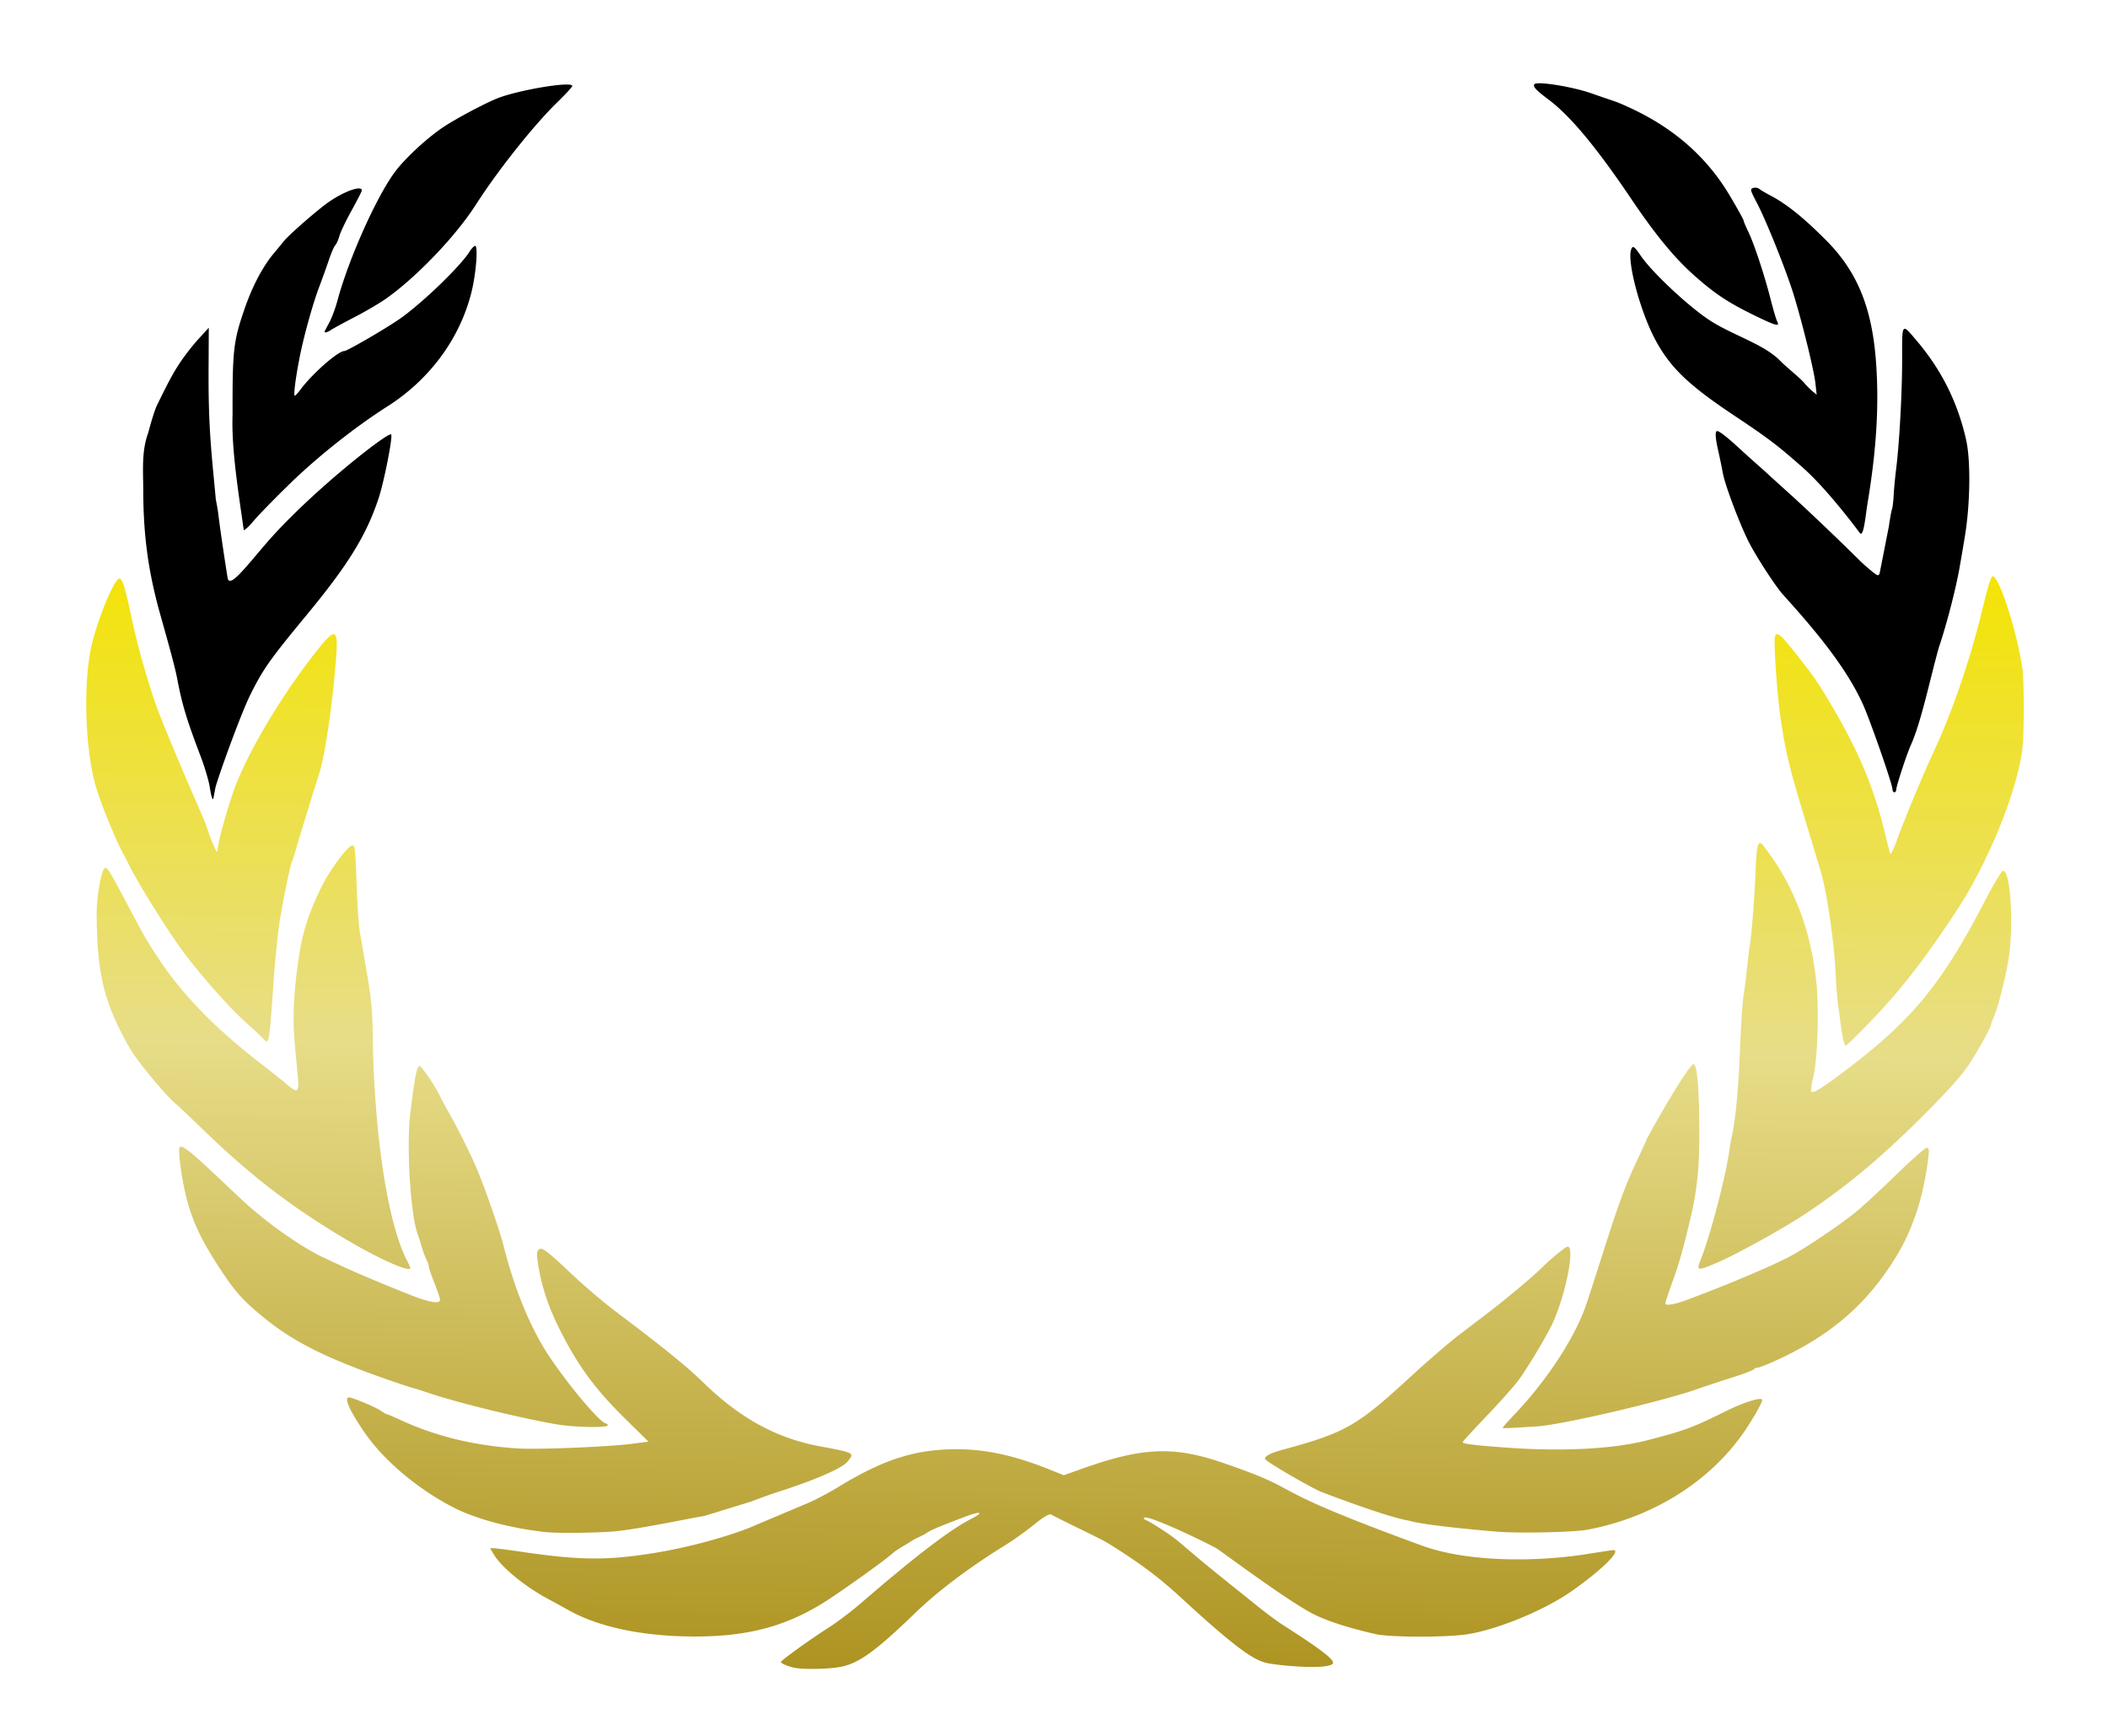 <svg viewBox="0 0 1088 896" xmlns="http://www.w3.org/2000/svg"><defs><linearGradient id="prefix__a" x1="541.39" x2="548.31" y1="966.81" y2="284.5" gradientUnits="userSpaceOnUse"><stop stop-color="#9a7b00" offset="0"/><stop stop-color="#e7dd88" offset=".624"/><stop stop-color="#f4e400" offset="1"/></linearGradient></defs><path d="M917.28 165.98c-.513-.958-2.023-6.04-3.356-11.292-3.202-12.618-8.535-28.775-11.585-35.097-1.35-2.798-2.454-5.435-2.454-5.86 0-.424-3.136-6.073-6.968-12.554-10.87-18.381-26.271-32.655-46.327-42.936-4.782-2.452-10.858-5.171-13.5-6.043a724.98 724.98 0 01-11.534-3.963c-9.984-3.527-28.558-6.49-29.647-4.73-.78 1.262.849 3.01 7.353 7.895 11.206 8.416 24.581 24.472 42.488 51.004 12.53 18.567 22.143 30.314 32.152 39.288 10.684 9.579 17.627 14.244 30.887 20.751 11.632 5.709 14.015 6.384 12.491 3.537zM170.93 170.26c1.043-.717 6.566-3.721 12.273-6.676 5.708-2.955 13.06-7.289 16.339-9.63 15.947-11.389 35.83-32.265 46.237-48.546 11.132-17.417 29.958-41.083 41.867-52.63 4.245-4.115 7.719-7.898 7.719-8.406 0-2.631-28.929 2.267-39.36 6.665-7.232 3.048-20.998 10.436-27.336 14.668-8.013 5.351-19.03 15.49-24.376 22.432-9.515 12.358-24.33 45.33-30.144 67.087-1.06 3.964-2.98 9.1-4.268 11.414-1.287 2.313-2.34 4.367-2.34 4.565 0 .747 1.562.312 3.39-.944z"/><path d="M149.89 249.41c14.414-13.983 33.502-29.092 50.108-39.66 21.837-13.898 37.417-35.08 43.335-58.917 2.45-9.87 3.55-24.586 1.787-23.91-.68.261-1.87 1.512-2.647 2.78-4.7 7.68-25.407 27.58-36.694 35.262-7.94 5.404-26.611 16.208-28.01 16.208-3.279 0-16.64 11.738-22.7 19.943-1.269 1.718-2.586 3.123-2.928 3.123-.74 0 .403-9.022 2.494-19.702 2.159-11.023 6.761-27.592 10.145-36.521 1.602-4.23 3.85-10.5 4.997-13.936 1.145-3.436 2.613-6.807 3.261-7.492.648-.684 1.616-2.847 2.15-4.805.534-1.959 3.357-7.866 6.273-13.128 2.915-5.262 5.3-9.925 5.3-10.362 0-2.962-10.138.827-18.26 6.825-6.415 4.738-19.714 16.448-22.105 19.464a296.03 296.03 0 01-5.046 6.151c-3.166 3.738-9.673 12.78-15.242 29.029-5.637 16.446-6.149 21.007-6.07 54.088-.67 17.547 2.99 40.193 5.775 59.718.074.518 2.573-1.672 5.107-4.706 2.533-3.034 11.07-11.787 18.97-19.452zM963.86 259.98c4.643-27.737 6.044-50.89 4.418-73.042-2.073-28.24-9.706-46.82-25.9-63.045-11.636-11.66-20.121-18.485-28.45-22.886-2.587-1.367-5.27-2.954-5.96-3.528-.691-.573-2.08-.78-3.088-.46-1.701.539-1.564 1.092 1.924 7.75 4.837 9.229 15.136 34.922 18.908 47.168 4.503 14.617 10.53 39.119 11.27 45.815l.663 6.005-2.298-1.922c-1.264-1.058-3.163-2.98-4.22-4.271-2.056-2.512-8.938-7.871-12.391-11.404-8.522-8.72-25.312-13.39-37.105-21.35-11.123-7.51-29.113-24.47-34.792-32.803-3.457-5.072-4.21-5.52-5.015-2.975-2.01 6.353 4.805 31.767 12.32 45.943 7.731 14.581 17.086 23.625 40.751 39.394 17.699 11.793 22.43 15.382 35.526 26.944 12.49 11.026 27.562 31.21 29.444 33.755 2.05 2.772 3.025-9.294 3.995-15.088z"/><path d="M978.7 407.6c0-1.801 5.401-18.264 7.591-23.139 2.74-6.098 5.463-15.124 9.717-32.21 2.172-8.722 4.314-16.94 4.762-18.26 3.94-11.64 8.725-30.135 10.628-41.078 1.764-10.148 1.852-10.664 2.78-16.35 2.754-16.895 3.002-39.017.556-49.734-4.462-19.544-12.8-36.125-25.861-51.427-7.386-8.653-7.155-8.972-7.124 9.85.028 17.097-1.41 43.438-3.11 56.954-.53 4.23-1.099 10.284-1.261 13.455-.163 3.172-.553 6.416-.868 7.209-.314.793-1.024 4.685-1.576 8.65l-4.78 24.326c-.596 1.593-.939 1.512-4.033-.96-1.86-1.487-4.692-4-6.292-5.586-11.387-11.284-27.453-26.58-36.392-34.647-5.814-5.248-10.788-9.762-11.052-10.033-.264-.27-2.643-2.4-5.286-4.732a685.14 685.14 0 01-9.61-8.68c-5.897-5.447-10.08-8.704-11.183-8.704-1.194 0-1.028 3.343.498 10.03a345.91 345.91 0 012.412 11.7c1.168 6.33 8.75 26.446 13.414 35.59 3.935 7.715 13.865 22.98 17.674 27.171 21.65 23.82 33.817 40.478 41.042 56.19 3.763 8.185 15.432 41.668 15.432 44.282 0 .819.432 1.488.96 1.488.53 0 .962-.61.962-1.355zM111.1 406.94c.68-3.674 12.923-37.998 18.298-48.736 6.506-12.996 9.986-17.909 28.912-40.812 21.396-25.895 30.72-41.01 37.072-60.105 2.753-8.274 7.255-30.898 6.562-32.976-.755-2.266-42.111 30.125-64.451 56.049-11.314 13.129-19.116 23.555-20.028 17.86-1.133-7.082-3.586-22.86-4.864-33.433-.356-2.946-1.174-6.367-1.285-7.689-.112-1.321-.68-7.376-1.264-13.455-1.93-20.108-2.501-32.925-2.395-53.821l.106-20.663-5.272 5.766c-2.9 3.172-7.135 8.578-9.412 12.014-3.69 5.568-5.831 9.523-12.097 22.343-.969 1.981-2.957 8.252-4.418 13.936-3.62 9.747-2.642 19.825-2.625 30.036.038 23.232 2.627 42.09 8.772 63.912 6.022 21.387 7.827 28.252 8.842 33.638 2.407 12.767 4.87 20.89 12.034 39.688 2.476 6.499 4.285 13.384 4.581 15.21.58 3.568 1.507 8.95 2.09 5.799z"/><path d="M434.52 860.26c9.118-1.956 17.883-8.377 38.044-27.873 11.425-11.048 27.706-23.317 45.776-34.5 8.192-5.068 15.486-10.992 17.467-12.592 1.8-1.454 5.642-4.092 6.622-3.566 7.93 4.255 25.222 12.18 29.995 15.17 16.645 10.425 25.767 17.291 38.197 28.75 25.596 23.594 33.604 28.595 37.944 30.78 1.594.803 3.71 1.68 5.728 2.076 6.832 1.343 30.41 3.407 33.49.326 1.651-1.65-4.942-6.807-25.762-20.147-2.643-1.694-8.266-5.855-12.494-9.247l-17.3-13.88c-5.286-4.24-12.04-9.774-15.008-12.297s-7.193-6.1-9.387-7.95c-3.715-3.133-14.27-9.97-16.785-10.873-.61-.219-.85-.68-.533-1.024 1.703-1.856 34.626 13.923 38.003 16.224 3.978 2.711 38.589 28.506 50.748 34.188 7.33 3.425 17.895 6.742 30.81 9.672 7.46 1.692 36.675 1.725 47.297.054 15.6-2.456 39.532-12.306 53.45-22 15.674-10.917 26.378-21.436 21.813-21.436-.518 0-6.343.878-12.945 1.951-24.843 4.038-61.222 4.703-85.886-4.31-88.038-32.17-56.272-26.816-102.83-42.756-25.276-8.655-41.394-7.96-72.53 3.127l-9.389 3.343-7.91-3.165c-17.67-7.07-32.642-10.302-47.53-10.26-21.338.06-37.47 5.212-60.814 19.419-5.021 3.056-12.054 6.787-15.627 8.291l-27.08 11.435c-10.595 4.783-32.371 11.124-51.48 14.26-24.943 4.094-39.041 4.011-69.053-.407-7.056-1.04-13.676-1.89-14.71-1.89h-1.882l1.736 2.963c3.971 6.777 15.956 16.655 28.167 23.216a814.46 814.46 0 0110.66 5.835c16.524 9.277 41.29 14.085 69.556 13.501 26.185-.54 45.66-6.424 65.772-19.869 11.054-7.39 28.135-19.666 32.153-23.269 2-1.792 6.213-3.97 8.868-5.734 3.035-2.016 6.501-3.199 7.967-4.243 2.418-1.721 6.226-3.343 20.774-8.847 7.437-2.814 9.397-2.16 3.1 1.033-11.179 5.67-28.66 19.01-57.354 43.767-4.9 4.228-12.428 9.926-16.726 12.66-9.524 6.06-24.577 16.909-24.61 17.738-.03.748 4.438 2.535 7.664 3.064 5.401.887 18.16.508 23.824-.708zm-116.09-69.941c14.129-1.539 40.19-7.155 45.019-7.8l23.89-7.348c10.238-3.791 12.087-4.432 14.89-5.314 9.139-2.874 31.509-10.697 35.356-15.587 3.477-4.421 3.631-4.34-14.911-7.83-21.997-4.14-40.757-14.441-59.554-32.702-8.994-8.738-19.639-17.365-46.103-37.366-5.799-4.383-15.69-12.824-21.98-18.76-13.344-12.59-15.463-14.127-17.142-12.448-.917.917-.909 2.772.037 8.62 1.711 10.58 5.252 21.097 10.887 32.33 9.49 18.922 18.126 30.683 34.041 46.363l11.828 11.653-8.85 1.151c-11.746 1.527-48.08 3.007-58.346 2.376-22.227-1.367-42.118-6.147-60.33-14.497-3.843-1.763-7.236-3.205-7.54-3.205-.303 0-1.699-.803-3.102-1.785-2.668-1.866-14.617-6.865-16.41-6.865-2.796 0 .592 7.465 8.535 18.803 10.072 14.379 27.858 29.16 46.205 38.4 11.37 5.726 29.575 10.497 47.058 12.335 6.432.675 28.402.36 36.522-.524zm501.21-.77c33.939-6.498 63.542-25.218 81.122-51.299 4.454-6.607 8.74-14.253 8.74-15.591 0-1.79-9.115 1-18.627 5.7-17.512 8.654-21.781 10.231-40.96 15.134-17.46 4.463-43.386 5.81-72.082 3.744-17.604-1.268-23.201-1.988-22.868-2.943.155-.443 6.001-6.79 12.992-14.105 6.99-7.315 14.358-15.657 16.374-18.54 5.134-7.34 13.51-21.352 16.581-27.736 6.939-14.425 12.222-40.456 8.21-40.456-1.06 0-9.011 6.555-13.99 11.533-3.769 3.77-18.378 16.006-26.39 22.105-3.818 2.908-11.012 8.396-15.985 12.196-4.974 3.8-16.179 13.476-24.9 21.501-27.507 25.308-33.31 28.632-65.217 37.349-6.69 1.827-9.749 3.336-9.749 4.807 0 1.246 21.031 13.395 28.591 16.96 0 0 34.623 13.36 45.834 15.027 7.778 2.566 43.823 5.55 43.823 5.55 10.442 1.088 41.01.499 48.501-.935zm-26.43-53.275c13.159-.829 65.607-13.09 83.615-19.547 2.907-1.043 10.367-3.506 16.577-5.475s11.533-3.972 11.83-4.452c.296-.48 1.196-.872 2-.872.802 0 5.426-1.83 10.274-4.066 27.938-12.887 46.693-29.284 61.448-53.719 8.678-14.37 14.132-31.51 16.4-51.539.367-3.243.157-4.084-1.023-4.084-.817 0-8.02 6.384-16.007 14.187s-17.548 16.591-21.248 19.53c-8.282 6.576-24.988 17.827-32.515 21.899-9.326 5.043-32.253 14.757-53.983 22.87-6.21 2.318-11.053 3.118-11.053 1.825 0-.618 1.732-5.858 3.848-11.644 3.323-9.085 5.922-18.411 9.63-34.549 2.898-12.622 4.05-24.18 4.067-40.846.024-23.255-1.067-36.521-3.004-36.521-1.223 0-8.182 10.54-16.314 24.709-4.31 7.511-7.838 13.836-7.838 14.056s-2.324 5.32-5.164 11.332c-5.94 12.576-9.44 22.16-18.379 50.336-3.522 11.101-7.226 22.449-8.231 25.218-6.113 16.833-20.45 38.455-36.893 55.643-3.252 3.4-5.788 6.307-5.635 6.46.283.283 3.038.166 17.598-.75zm-479.58-.552c0-.529-.357-.961-.794-.961-2.743 0-18.413-18.43-28.964-34.066-9.81-14.538-18.14-34.596-23.971-57.718-2.22-8.8-11.008-33.735-14.905-42.288-4.48-9.832-9.716-19.929-11.836-23.768-2.335-4.229-4.082-7.039-6.035-11.071-2.47-5.267-9.521-15.618-10.639-15.618-1.357 0-2.688 7.023-4.792 25.28-1.936 16.8.189 51.197 3.782 61.218.474 1.321 1.438 4.349 2.143 6.727.705 2.379 1.834 5.406 2.509 6.728.674 1.321 1.229 2.98 1.232 3.684.003.705 1.303 4.522 2.89 8.482 1.585 3.96 2.882 7.862 2.882 8.67 0 2.023-5.37 1.268-13.455-1.89-12.918-5.048-29.575-12.025-37.002-15.501-4.228-1.98-8.77-4.101-10.091-4.715-8.396-3.902-22.25-13.126-32.67-21.751-6.465-5.35-4.754-3.794-20.65-18.786-15.552-14.668-19.515-17.75-20.588-16.013-.847 1.37.911 14.854 3.165 24.27 3.192 13.336 7.782 23.185 18.101 38.836 7.366 11.171 11.038 15.306 20.926 23.563 15.68 13.093 32.516 21.67 64.393 32.804 6.079 2.124 12.35 4.206 13.936 4.628s4.83 1.438 7.208 2.26c14.743 5.086 48.191 13.31 67.276 16.54 8.869 1.5 25.95 1.801 25.95.456zm-101.88-81.25c0-.286-.837-2.16-1.86-4.165-9.9-19.404-16.832-65.427-17.504-116.2-.16-12.062-.824-19.218-2.9-31.235l-3.77-21.836c-.594-3.436-1.358-14.897-1.699-25.47-.511-15.883-.861-19.221-2.015-19.221-2.31 0-11.274 11.918-15.902 21.144-6.668 13.293-9.98 23.64-11.998 37.482-2.586 17.738-3.164 30.923-1.94 44.21.583 6.344 1.314 14.236 1.624 17.54.664 7.096-.376 7.682-5.557 3.13-1.801-1.581-7.628-6.23-12.948-10.331-23.86-18.388-40.985-35.893-53.286-54.469-6.091-9.197-7.375-11.426-16.105-27.951-9.34-17.683-10.835-20.05-11.955-18.93-1.831 1.832-4.091 15.092-4.045 23.735.165 31.025 3.826 45.863 17.033 69.036 3.873 6.795 18.4 24.362 23.908 28.91 1.224 1.011 7.847 7.282 14.719 13.936 24.294 23.524 45.844 39.968 74.337 56.722 16.538 9.725 31.863 16.441 31.863 13.965zm674.49-2.706c9.222-3.89 33.142-17.065 44.406-24.46 21.613-14.19 39.992-29.481 62.528-52.023 12.54-12.544 19.43-20.27 23.2-26.012 4.67-7.112 11.6-19.703 11.24-20.418-.069-.135.611-1.976 1.51-4.09 2.753-6.466 7.247-25.258 8.134-34.007 1.911-18.846-.05-41.952-3.503-41.244-.768.157-4.982 7.206-9.363 15.664-22.581 43.59-38.185 62.286-74.621 89.407-10.404 7.744-13.92 9.824-14.92 8.825-.324-.325.157-3.747 1.07-7.604 2.218-9.365 3.01-34.967 1.518-49.06-2.902-27.398-11.965-50.635-27.438-70.35-2.574-3.28-3.397-.443-3.908 13.47-.468 12.729-2.027 32.721-2.955 37.897-.237 1.322-.866 6.512-1.398 11.533-.532 5.022-1.399 11.885-1.926 15.252-.527 3.366-1.354 16.341-1.837 28.832-.757 19.54-2.36 35.797-4.359 44.186-.295 1.238-.775 4.05-1.066 6.247-1.734 13.094-9.685 43.525-14.667 56.134-2.438 6.171-2.123 6.24 8.355 1.821zm78.259-123.53c16.45-17.062 27.571-31.308 45.107-57.777 16.288-24.587 31.428-61.693 34.168-83.745.99-7.971.98-35.414-.017-42.041-2.87-19.09-11.94-47.173-15.246-47.204-.897-.01-2.238 4.32-5.581 18.014-6.24 25.56-15.416 52.263-25.017 72.803-5.3 11.338-14.843 34.288-18.782 45.17-1.722 4.758-3.335 8.002-3.583 7.209s-1.448-5.55-2.666-10.572c-5.79-23.88-13.78-42.86-28.323-67.276-6.886-11.56-8.207-13.445-19.035-27.151-6.55-8.292-8.855-9.95-9.464-6.808-.674 3.47 1.224 30.316 2.978 42.128 2.628 17.7 4.508 25.4 13.145 53.82a9850.8 9850.8 0 017.56 24.99c3.2 10.636 7.064 37.512 7.74 53.82.372 8.986 1.351 16.588 1.53 17.252.22.812 2.017 18.789 3.626 18.789.467 0 5.804-5.14 11.86-11.421zm-825.41 4.934c.353-2.511 1.276-14.043 2.05-25.625.774-11.584 2.269-26.288 3.321-32.677 2.036-12.36 5.544-29.2 6.356-30.515.27-.435 1.057-2.849 1.75-5.363 1.346-4.879 8.938-29.596 12.033-39.171 3.056-9.459 6.615-33.324 8.727-58.53 1.42-16.935.064-17.79-9.385-5.922-18.468 23.195-36.672 53.818-43.456 73.101-3.213 9.133-7.39 24.132-7.968 28.618-.573 4.435-.604 2.794-2.907-2.255-1.916-4.202-2.52-7.505-4.148-11.307-1.413-3.298-21.105-47.972-25.966-62.588-5.064-15.226-9.055-29.913-12.287-45.213-2.764-13.088-4.254-17.512-5.74-17.037-2.577.825-9.374 16.705-13.462 31.454-5.339 19.264-4.443 56.92 1.833 77.074 3.208 10.299 8.315 21.68 9.596 24.801 2.011 4.901 4.58 9.267 6.92 14 5.282 10.682 20.957 35.694 29.172 46.549 9.22 12.182 23.31 28.014 31.22 35.08 4.143 3.7 8.192 7.484 8.998 8.409 2.187 2.51 2.637 2.121 3.343-2.883z" fill="url(#prefix__a)"/></svg>